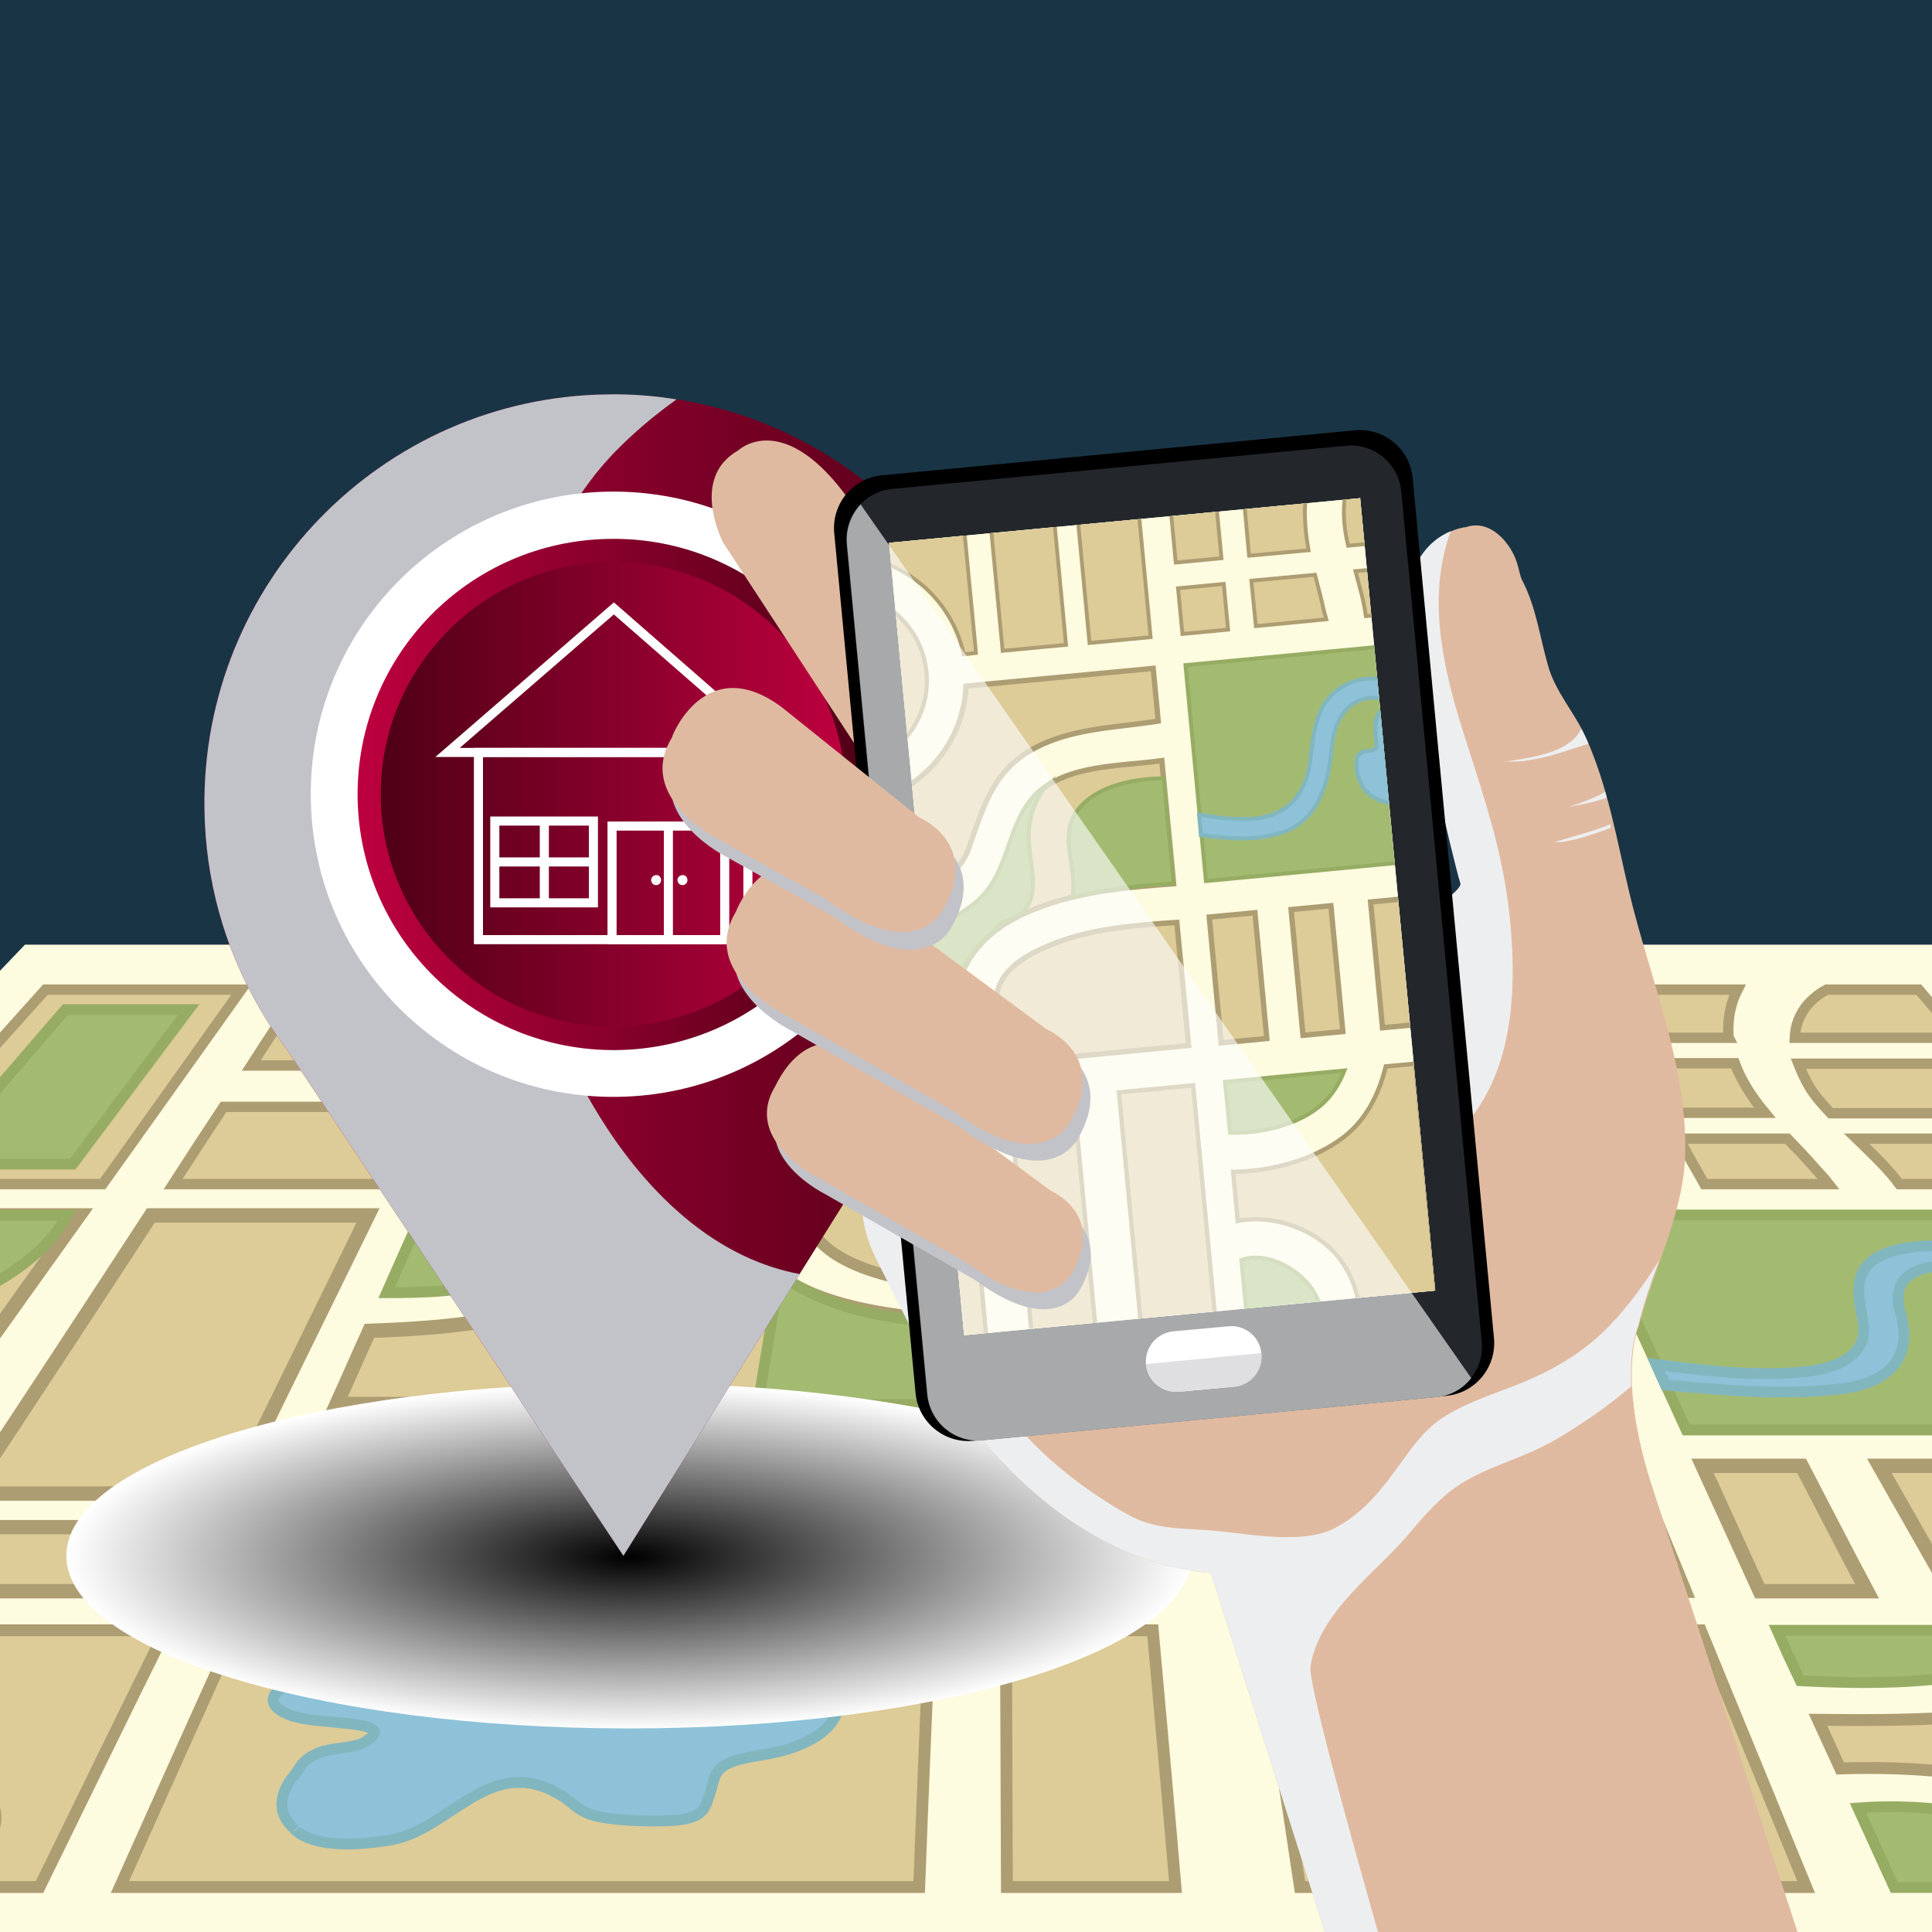 <?xml version="1.0" encoding="utf-8"?>
<!-- Generator: Adobe Illustrator 22.1.0, SVG Export Plug-In . SVG Version: 6.00 Build 0)  -->
<svg version="1.1" id="Capa_1" xmlns="http://www.w3.org/2000/svg" xmlns:xlink="http://www.w3.org/1999/xlink" x="0px" y="0px"
	 viewBox="0 0 425.2 425.2" style="enable-background:new 0 0 425.2 425.2;" xml:space="preserve">
<style type="text/css">
	.st0{fill:#193545;}
	.st1{clip-path:url(#SVGID_2_);}
	.st2{fill:#FDFBE0;}
	.st3{fill:#DDCB98;stroke:#AD9D72;stroke-width:2.613;stroke-miterlimit:10;}
	.st4{fill:#A3BB71;}
	.st5{fill:none;stroke:#96AC63;stroke-width:2.383;stroke-miterlimit:10;}
	.st6{fill:#DDCB98;stroke:#AD9D72;stroke-width:3.161;stroke-miterlimit:10;}
	.st7{fill:#A3BB71;stroke:#96AC63;stroke-width:2.383;stroke-miterlimit:10;}
	.st8{fill:#DDCB98;stroke:#AD9D72;stroke-width:2.274;stroke-miterlimit:10;}
	.st9{fill:#DDCB98;stroke:#AD9D72;stroke-width:2.5;stroke-miterlimit:10;}
	.st10{fill:#8DC2D9;stroke:#82B6BF;stroke-width:2.383;stroke-miterlimit:10;}
	.st11{fill:url(#SVGID_3_);}
	.st12{fill:url(#SVGID_4_);}
	.st13{fill:#C2C3C9;}
	.st14{fill:#FFFFFF;}
	.st15{fill:url(#SVGID_5_);}
	.st16{fill:url(#SVGID_6_);}
	.st17{fill:none;stroke:#FFFFFF;stroke-width:2;stroke-miterlimit:10;}
	.st18{fill:#E0BAA0;}
	.st19{fill:#EDEEF0;}
	.st20{fill:#23272B;}
	.st21{fill:#AEADB3;}
	.st22{clip-path:url(#SVGID_8_);}
	.st23{fill:#DDCB98;stroke:#AD9D72;stroke-width:0.965;stroke-miterlimit:10;}
	.st24{fill:#A3BB71;stroke:#96AC63;stroke-width:0.88;stroke-miterlimit:10;}
	.st25{fill:#DDCB98;stroke:#AD9D72;stroke-width:1.168;stroke-miterlimit:10;}
	.st26{fill:#DDCB98;stroke:#AD9D72;stroke-width:0.84;stroke-miterlimit:10;}
	.st27{fill:#DDCB98;stroke:#AD9D72;stroke-width:0.923;stroke-miterlimit:10;}
	.st28{fill:#8DC2D9;stroke:#82B6BF;stroke-width:0.88;stroke-miterlimit:10;}
	.st29{opacity:0.6;fill:#FFFFFF;}
</style>
<rect x="0" y="0" class="st0" width="425.2" height="425.2"/>
<g>
	<defs>
		<rect id="SVGID_1_" x="0" y="207.9" width="425.2" height="217.3"/>
	</defs>
	<clipPath id="SVGID_2_">
		<use xlink:href="#SVGID_1_"  style="overflow:visible;"/>
	</clipPath>
	<g class="st1">
		<g>
			<path class="st2" d="M427.2,207.9c-140.6,0-281.2,0-421.7,0c-69.3,72.4-138.6,144.9-207.9,217.3c276.7,0,553.4,0,830.1,0
				C560.8,352.8,494,280.3,427.2,207.9z"/>
			<g>
				<path class="st3" d="M-36.2,414.7c5.5-4.2,13-10.1,11.8-13.6c-3.1-8.5-22.2-9.8-31.2-11.6c-9.4-1.8-26.2-4-29.8-13.9
					c-1.7-4.9,1.9-11.1,7-16.8c-12.7,0-25.4,0-38,0c-16.9,18.8-33.8,37.7-50.7,56.5c43.4,0,86.8,0,130.2,0
					C-36.7,415.1-36.5,414.9-36.2,414.7z"/>
				<path class="st3" d="M-59.7,376.4c11.2,5.5,25,6.5,37.4,9.2c7.2,1.6,24.1,6.8,20.9,16.9c-1.3,4.3-6.3,8.6-11.5,12.8
					c8.6,0,12.9,0,21.6,0c9.2-18.8,18.4-37.7,27.7-56.5c-31.5,0-63,0-94.5,0C-64,365.3-67.6,372.6-59.7,376.4z"/>
				<path class="st3" d="M204.6,358.8c-0.8,18.8-1.6,37.7-2.3,56.5c-58.6,0-117.2,0-175.9,0c8.4-18.8,16.9-37.7,25.4-56.5
					C102.7,358.8,153.7,358.8,204.6,358.8z"/>
				<path class="st3" d="M253.7,358.8c-10.8,0-21.5,0-32.3,0c0.1,18.8,0.1,37.7,0.2,56.5c12.4,0,24.7,0,37.1,0
					C257.1,396.5,255.4,377.6,253.7,358.8z"/>
				<path class="st3" d="M311.2,358.8c-11.2,0-22.4,0-33.7,0c2.9,18.8,5.8,37.7,8.6,56.5c12.9,0,25.8,0,38.7,0
					C320.3,396.5,315.8,377.6,311.2,358.8z"/>
				<path class="st3" d="M352.3,415.3c15.1,0,30.1,0,45.2,0c-7.7-18.8-15.5-37.7-23.2-56.5c-13.1,0-26.2,0-39.3,0
					C340.8,377.6,346.6,396.5,352.3,415.3z"/>
				<g>
					<path class="st4" d="M456.2,407.8c-12.7-8.4-31.7-11.1-47.3-9.9c3.2,7,4.8,10.5,8,17.5c15,0,30,0,45.1,0
						C461.2,412.7,459.5,410,456.2,407.8z"/>
					<path class="st5" d="M456.2,407.8c-12.7-8.4-31.7-11.1-47.3-9.9c3.2,7,4.8,10.5,8,17.5c15,0,30,0,45.1,0
						C461.2,412.7,459.5,410,456.2,407.8z"/>
				</g>
				<g>
					<path class="st4" d="M443.8,366.1c5.7-1.8,8.9-4.4,10.5-7.3c-21.1,0-42.1,0-63.2,0c2,4.5,3,6.7,5.1,11.1
						C411.9,370.7,428.8,370.7,443.8,366.1z"/>
					<path class="st5" d="M443.8,366.1c5.7-1.8,8.9-4.4,10.5-7.3c-21.1,0-42.1,0-63.2,0c2,4.5,3,6.7,5.1,11.1
						C411.9,370.7,428.8,370.7,443.8,366.1z"/>
				</g>
				<path class="st3" d="M492.1,358.8c-6.2,0-9.4,0-15.6,0c-0.9,6.2-6,11.9-19.1,15.1c-18.6,4.7-38.1,4.8-57.3,4.6
					c2,4.3,2.9,6.4,4.9,10.7c20.8-0.7,43.6,2.1,62.5,10.7c10.6,4.8,15.4,10.1,17.4,15.4c16.1,0,32.1,0,48.2,0
					C519.4,396.5,505.7,377.6,492.1,358.8z"/>
				<path class="st3" d="M553.6,415.3c13,0,26.1,0,39.1,0c-16.3-18.8-32.5-37.7-48.8-56.5c-11.3,0-22.7,0-34,0
					C524.5,377.6,539.1,396.5,553.6,415.3z"/>
				<path class="st6" d="M17.4,267.5c-17.3,0-34.7,0-52,0c-18.5,20.6-37,41.3-55.6,61.9c21.1,0,42.2,0,63.3,0
					C-12.1,308.8,2.7,288.1,17.4,267.5z"/>
				<g>
					<path class="st4" d="M-24.1,291.9c13.3-4.4,31.7-11.2,38.8-24.4c-16.4,0-32.9,0-49.3,0c-9.5,10.6-18.9,21.1-28.4,31.7
						C-49.8,298.2-36.6,296.1-24.1,291.9z"/>
					<path class="st5" d="M-24.1,291.9c13.3-4.4,31.7-11.2,38.8-24.4c-16.4,0-32.9,0-49.3,0c-9.5,10.6-18.9,21.1-28.4,31.7
						C-49.8,298.2-36.6,296.1-24.1,291.9z"/>
				</g>
				<path class="st6" d="M-7,328.7c19.3,0,38.7,0,58,0c10-20.4,20-40.8,30-61.2c-15.9,0-31.8,0-47.8,0C19.9,287.9,6.5,308.3-7,328.7
					z"/>
				<path class="st6" d="M-11.8,336.1c-3.7,5.6-5.5,8.4-9.2,14.1c20.6,0,41.1,0,61.7,0c2.8-5.6,4.1-8.4,6.9-14.1
					C27.7,336.1,7.9,336.1-11.8,336.1z"/>
				<path class="st6" d="M-31,335.2c-21.5,0-42.9,0-64.4,0c-5.4,6-8,9-13.4,14.9c22.4,0,44.7,0,67.1,0
					C-37.4,344.2-35.2,341.2-31,335.2z"/>
				<path class="st6" d="M396.5,322.6c-8.7,0-13.1,0-21.8,0c4.2,9.2,8.4,18.4,12.6,27.6c9.4,0,14.2,0,23.6,0
					C406,341,401.3,331.8,396.5,322.6z"/>
				<path class="st6" d="M432.6,322.6c-7.6,0-11.4,0-19,0c5.2,9.2,10.5,18.4,15.7,27.6c8.2,0,12.3,0,20.6,0
					C444.1,341,438.4,331.8,432.6,322.6z"/>
				<path class="st6" d="M467.8,322.6c-6.5,0-9.7,0-16.2,0c6.3,9.2,12.5,18.4,18.8,27.6c7,0,10.5,0,17.5,0
					C481.2,341,474.5,331.8,467.8,322.6z"/>
				<path class="st6" d="M505.4,350.2c10.4,0,20.8,0,31.2,0c-7.9-9.2-15.9-18.4-23.8-27.6c-9.6,0-19.2,0-28.8,0
					C491.1,331.8,498.2,341,505.4,350.2z"/>
				<path class="st7" d="M371.1,314.7c45,0,89.9,0,134.9,0c-13.6-15.8-27.2-31.5-40.8-47.3c-38.6,0-77.1,0-115.7,0
					C356.7,283.2,363.9,299,371.1,314.7z"/>
				<path class="st8" d="M55.3,234.5c14,0,28,0,42,0c3.3-6.7,4.9-10,8.2-16.7c-13.1,0-26.1,0-39.2,0
					C61.8,224.5,59.6,227.8,55.3,234.5z"/>
				<path class="st8" d="M49.2,243.6c-4.5,6.8-6.7,10.2-11.1,17c15.4,0,30.9,0,46.3,0c3.3-6.8,5-10.2,8.3-17
					C78.2,243.6,63.7,243.6,49.2,243.6z"/>
				<path class="st8" d="M53.1,217.8c-14.4,0-28.7,0-43.1,0c-12.8,14.3-25.6,28.5-38.4,42.8c17,0,34,0,51,0
					C32.8,246.3,42.9,232.1,53.1,217.8z"/>
				<path class="st8" d="M359.1,250.6c-6.9,0-10.3,0-17.2,0c1.8,4,2.7,6,4.5,10c7.1,0,10.7,0,17.9,0
					C362.2,256.6,361.1,254.6,359.1,250.6z"/>
				<path class="st8" d="M399.6,257.3c-2-2.3-4.1-4.5-6.2-6.7c-9.5,0-14.3,0-23.9,0c2.2,4,3.3,6,5.6,10c11,0,16.4,0,27.4,0
					C401.5,259.3,400.3,258.1,399.6,257.3z"/>
				<path class="st8" d="M418,260.6c13.7,0,27.5,0,41.2,0c-3.4-4-5.2-6-8.6-10c-14,0-28,0-42,0C412.1,254,415.7,257.4,418,260.6z"/>
				<path class="st8" d="M350.4,234c-6.5,0-9.7,0-16.1,0c2,4.4,3,6.5,5,10.9c6.7,0,10.1,0,16.8,0C353.8,240.6,352.7,238.4,350.4,234
					z"/>
				<path class="st8" d="M381.8,234c-8.6,0-12.9,0-21.5,0c2.4,4.4,3.7,6.5,6.1,10.9c8.8,0,13.2,0,22,0
					C385.4,241.3,383.1,237.6,381.8,234z"/>
				<path class="st8" d="M398.1,239c1.1,1.9,2.8,3.9,4.8,6c14.3,0,28.6,0,42.8,0c-3.8-4.4-5.6-6.5-9.4-10.9c-13.5,0-27,0-40.5,0
					C396.4,235.6,397.1,237.3,398.1,239z"/>
				<path class="st8" d="M342,217.8c-6,0-9.1,0-15.1,0c1.9,4.2,2.9,6.3,4.8,10.6c6.3,0,9.5,0,15.8,0
					C345.3,224.1,344.2,222,342,217.8z"/>
				<path class="st8" d="M380.4,227.9c-0.2-3.8,0.5-7.2,2-10.1c-10.4,0-20.8,0-31.2,0c2.4,4.2,3.5,6.3,5.9,10.6c9.3,0,14,0,23.4,0
					C380.4,228.2,380.4,228,380.4,227.9z"/>
				<path class="st8" d="M395,228.4c12.1,0,24.3,0,36.4,0c-3.6-4.2-5.5-6.3-9.1-10.6c-8.1,0-12.2,0-20.3,0
					C397.6,220.2,395.2,223.9,395,228.4z"/>
				<path class="st6" d="M69.6,319c-2.5,5.6-3.8,8.4-6.3,14c47.4,0,94.9,0,142.3,0c0.2-5.6,0.3-8.4,0.6-14
					C160.7,319,115.2,319,69.6,319z"/>
				<path class="st7" d="M109.6,281.7c6.5-2.6,11-6.2,14-10c1-1.3,2-2.7,2.8-4.2c-11.2,0-22.4,0-33.7,0c-3.1,6.8-4.6,10.2-7.6,17
					C93.5,284.5,103.4,284.2,109.6,281.7z"/>
				<path class="st6" d="M137.6,274.9c-4.3,5.1-11.6,11.6-21.7,14c-11.2,2.7-22.7,3.6-34.6,4c-2.9,6.4-4.3,9.7-7.2,16.1
					c44.2,0,88.4,0,132.6,0c0.3-7.3,0.5-10.9,0.8-18.2c-14.3-1.5-42-4.1-43.8-23.4c-8.5,0-12.8,0-21.3,0
					C141.2,270,139.6,272.6,137.6,274.9z"/>
				<path class="st7" d="M166.8,309.1c13.3,0,26.6,0,39.8,0c0.3-7.3,0.5-10.9,0.8-18.2c-12.4-0.5-25.6-3.1-35.9-10.4
					C170,290,168.4,299.5,166.8,309.1z"/>
				<path class="st6" d="M60,340.5c-1.7,3.9-2.6,5.8-4.3,9.7c49.8,0,99.6,0,149.3,0c0.2-3.9,0.2-5.8,0.4-9.7
					C156.9,340.5,108.5,340.5,60,340.5z"/>
				<path class="st8" d="M131,232.5c6.7-4.2,8.7-10.3,6.1-14.7c-8.8,0-13.3,0-22.1,0c-3.2,7.2-4.9,10.8-8.1,18
					C114.5,235.9,124.4,236.6,131,232.5z"/>
				<path class="st8" d="M182.6,234.4c-6.5,4.8-16.8,6.3-24.4,10.5c-7.6,4.2-11.2,10.1-13,15.7c7.9,0,11.8,0,19.6,0
					c7.4-16.2,28.4-23.2,44.9-24c0.3-7.5,0.5-11.3,0.8-18.8c-8.2,0-12.3,0-20.5,0C191,223.6,188.8,229.8,182.6,234.4z"/>
				<path class="st8" d="M158.5,235.1c6.4-2.7,16.1-4.8,17.7-10.1c0.6-2.2,1-4.8,0.6-7.2c-10.1,0-15.2,0-25.3,0
					c1.4,6.7-2.6,14.6-11.4,20c-10.8,6.6-24.4,6.9-36.9,6.7c-2.9,6.5-4.3,9.7-7.2,16.2c11.4,0,22.7,0,34.1,0
					C135.1,247.1,146.4,240.1,158.5,235.1z"/>
				<path class="st6" d="M255.5,330.5c7.7-8.2,21.2-11,32.3-12.7c22.6-3.4,45.6-3.3,68.4-3.2c-3.7-9-7.4-18-11.1-27
					c-17.6,0.2-39.3-2.7-54.6,5.4c-10.3,5.4-14,17.9-26.3,21.8c-14,4.5-28.3,5.1-42.9,5.1c0,10.1,0.1,20.1,0.1,30.2
					c10.4,0,20.8,0,31.3,0C251.8,343.6,250.1,336.3,255.5,330.5z"/>
				<g>
					<path class="st4" d="M346.7,291.6c-12.1-0.6-26.6-0.8-37,5.2c-7,4.1-0.4,11-0.5,16.5c0,0.7-0.1,1.5-0.3,2.2
						c15.8-0.8,31.5-1,47.2-0.9C352.4,305.4,350.5,300.8,346.7,291.6z"/>
					<path class="st5" d="M346.7,291.6c-12.1-0.6-26.6-0.8-37,5.2c-7,4.1-0.4,11-0.5,16.5c0,0.7-0.1,1.5-0.3,2.2
						c15.8-0.8,31.5-1,47.2-0.9C352.4,305.4,350.5,300.8,346.7,291.6z"/>
				</g>
				<g>
					<path class="st4" d="M273.2,321.1c0.9-0.8,2.6-1.5,5.2-1.7c19.3-2,10.3-11,10.1-17.9c-0.1-4,2.7-7.8,7.4-10.7
						c-2,0.6-3.9,1.3-5.5,2.2c-10.4,5.8-14,17.9-26.3,21.8c-14,4.5-28.3,5.1-42.9,5.1c0,10.1,0.1,20.1,0.1,30.2
						c10.4,0,20.8,0,31.3,0c-0.9-6.6-2.6-13.5,2.8-19.6C259.1,326.4,265.5,323.3,273.2,321.1z"/>
					<path class="st5" d="M273.2,321.1c0.9-0.8,2.6-1.5,5.2-1.7c19.3-2,10.3-11,10.1-17.9c-0.1-4,2.7-7.8,7.4-10.7
						c-2,0.6-3.9,1.3-5.5,2.2c-10.4,5.8-14,17.9-26.3,21.8c-14,4.5-28.3,5.1-42.9,5.1c0,10.1,0.1,20.1,0.1,30.2
						c10.4,0,20.8,0,31.3,0c-0.9-6.6-2.6-13.5,2.8-19.6C259.1,326.4,265.5,323.3,273.2,321.1z"/>
				</g>
				<path class="st6" d="M301.7,325.1c-9.3,1-24,2.2-28.9,9.8c-2.7,4.1-0.9,10.1,0.1,15.2c32.6,0,65.2,0,97.8,0
					c-3.7-9-7.4-18-11.1-27C340.2,323,320.9,323.1,301.7,325.1z"/>
				<path class="st6" d="M221.2,290.6c0,8.3,0,12.5,0.1,20.8c12.5,0.6,32,0.9,40.2-8.6c7.1-8.3,15.3-17.3,27.3-20
					c17.2-3.9,35.2-3.2,52.8-3.7c-1.9-4.6-2.9-7-4.8-11.6c-24.9,0-49.8,0-74.8,0C259.5,284.6,235,289.5,221.2,290.6z"/>
				<path class="st8" d="M310.1,260.6c9.5,0,14.3,0,23.8,0c-5.9-14.3-11.7-28.5-17.6-42.8c-8.1,0-12.1,0-20.2,0
					C300.9,232.1,305.5,246.3,310.1,260.6z"/>
				<path class="st8" d="M276.4,260.6c9.9,0,14.8,0,24.6,0c-4.2-14.3-8.3-28.5-12.5-42.8c-8.3,0-12.5,0-20.8,0
					C270.6,232.1,273.5,246.3,276.4,260.6z"/>
				<path class="st8" d="M258.9,217.8c-12.7,0-25.3,0-38,0c0,7.6,0,11.4,0.1,19c15,1.5,34.1,8.5,40.1,23.7c1.9,0,2.9,0,4.8,0
					C263.7,246.3,261.3,232.1,258.9,217.8z"/>
				<path class="st9" d="M212.6,244.5c12.3,0,32.7,5.8,34,19.2c1.5,15.2-24.7,19.2-35.1,19.2c-10,0-36.5-4-34-19.2
					C179.7,250.3,200,244.5,212.6,244.5z"/>
				<g>
					<path class="st4" d="M41.5,222.2c-8.5,11.3-17,22.7-25.5,34c-10.3,0-20.6,0-30.9,0c9.8-11.3,19.5-22.7,29.3-34
						C25.3,222.2,30.7,222.2,41.5,222.2z"/>
					<path class="st5" d="M41.5,222.2c-8.5,11.3-17,22.7-25.5,34c-10.3,0-20.6,0-30.9,0c9.8-11.3,19.5-22.7,29.3-34
						C25.3,222.2,30.7,222.2,41.5,222.2z"/>
				</g>
				<path class="st7" d="M-167.2,415.3c43.5,0,87.1,0,130.6,0c20.6-10.6,11.2-19.8-7.7-23.6c-13.2-2.7-26.9-5.9-38.9-12.3
					c-17.3,0-34.5,0-51.8,0C-145.7,391.4-156.5,403.3-167.2,415.3z"/>
				<path class="st10" d="M214.7,252.8c9.2,0,16.8,4.3,17,9.6c0,1,0.1,1.6,0.1,2.6c0.2,5.3-7.6,9.6-17.6,9.6c-2,0-2.9,0-4.9,0
					c-9.9,0-17.5-4.3-17-9.6c0.1-1,0.2-1.6,0.3-2.6c0.5-5.3,8.4-9.6,17.6-9.6C211.9,252.8,212.9,252.8,214.7,252.8z"/>
				<path class="st10" d="M86.2,404.9c12.4-2.2,21.1-17.9,35.4-10.8c6.9,3.4,4.1,6,18.6,6.6c15.3,0.6,14.6-1.9,16.2-6.5
					c0.6-1.7,0.6-4.2,3.1-5.7c3.7-2.1,9.2-2,14.1-3.6c10-3.2,12.6-9,10-13.5c-2.6-4.4-9.3-6.5-19.1-3.1c-9.1,3.1-8.1,8.9-23.7,7.6
					c-10.4-0.9-9.8-5.2-17.1-7.1c-8.9-2.4-19-3.4-28.2-2.9c-5.7,0.3-5.1,1.5-9.5,2.2c-5.4,0.8-11.2,0.1-16.3,0.9
					c-9.3,1.4-13.2,5.9-5.5,8.6c6.2,2.2,24.6,0.8,15.9,5.9c-2,1.2-7.4,1.2-9.8,2.2c-3.9,1.6-4.1,3.2-5.6,5.1c0,0-6.1,6.5,0.2,11.8
					C64.7,402.4,68.5,408,86.2,404.9z"/>
				<g>
					<path class="st10" d="M414.7,276c-7.4,3.1-5.7,9.3-4.7,14.6c1.1,5.5-2.2,10.2-12.9,11.3c-10.7,1.1-21.8-0.2-32.6-1.6
						c0.8,1.8,1.2,2.7,2,4.5c13,1.2,25.8,2.3,38.3,0.9c13.7-1.5,15.6-9.6,13.5-16.5c-1.3-4.5-0.9-9.3,7.5-10.5
						c3.8-0.6,8.7,0,13.7,1.2c-2.9,0.6-5.1,1.7-5,3.4c0.1,1.2,0.9,2.5,1.9,3.8c1.7,2.2,2.5,2.9-2.8,2.8c-1.8-0.1-3.4,0.8-3,1.6
						c4.7,12,32.8,14.2,41.4,6.5c4-3.5-1.3-9.2-9.4-13.6c-1.6-1.4-4.3-2.6-7.4-3.5c-4.8-2-10-3.7-14.6-4.8
						C430.6,273.8,420.9,273.4,414.7,276z"/>
				</g>
			</g>
		</g>
	</g>
</g>
<g>
	
		<radialGradient id="SVGID_3_" cx="138.468" cy="3051.031" r="123.762" gradientTransform="matrix(1 0 0 0.307 0 -594.005)" gradientUnits="userSpaceOnUse">
		<stop  offset="0" style="stop-color:#000000"/>
		<stop  offset="1" style="stop-color:#FFFFFF"/>
	</radialGradient>
	<path class="st11" d="M262.2,342.4c0,21-55.4,38-123.8,38s-123.8-17-123.8-38c0-21,55.4-38,123.8-38S262.2,321.4,262.2,342.4z"/>
	<g>
		<linearGradient id="SVGID_4_" gradientUnits="userSpaceOnUse" x1="44.987" y1="214.557" x2="224.948" y2="214.557">
			<stop  offset="0" style="stop-color:#BD003F"/>
			<stop  offset="1" style="stop-color:#4F0016"/>
		</linearGradient>
		<path class="st12" d="M214.2,219.4L214.2,219.4c7-13,10.9-28,10.7-43.8c-0.7-49.7-41.5-89.4-91.2-88.8
			C84.1,87.4,44.3,128.3,45,178c0.2,15.9,4.5,30.7,11.9,43.5h0l0.1,0.2c1.9,3.3,4,6.5,6.3,9.5l73.9,111.2L208,229.2
			c2.2-3.1,4.2-6.3,6.1-9.7L214.2,219.4z"/>
		<path class="st13" d="M115.3,204c-6.8-33.2-5.1-78.6,20-104.5c4.2-4.3,8.7-8.1,13.6-11.6c-4.9-0.8-10-1.2-15.2-1.1
			C84.1,87.4,44.3,128.3,45,178c0.2,15.9,4.5,30.7,11.9,43.5h0l0.1,0.2c1.9,3.3,4,6.5,6.3,9.5l73.9,111.2l38.8-62
			C142.8,274.2,121.5,234,115.3,204z"/>
		<path class="st14" d="M201.6,173.9c0.5,36.8-28.9,67-65.7,67.5c-36.8,0.5-67-28.9-67.5-65.7c-0.5-36.8,28.9-67,65.7-67.5
			C170.8,107.7,201.1,137.2,201.6,173.9z"/>
		<linearGradient id="SVGID_5_" gradientUnits="userSpaceOnUse" x1="78.671" y1="174.829" x2="191.264" y2="174.829">
			<stop  offset="0" style="stop-color:#BD003F"/>
			<stop  offset="1" style="stop-color:#4F0016"/>
		</linearGradient>
		<path class="st15" d="M191.3,174.1c0.4,31.1-24.4,56.6-55.5,57c-31.1,0.4-56.6-24.4-57.1-55.5c-0.4-31.1,24.4-56.6,55.5-57
			C165.3,118.1,190.8,143,191.3,174.1z"/>
		<linearGradient id="SVGID_6_" gradientUnits="userSpaceOnUse" x1="83.822" y1="174.829" x2="186.113" y2="174.829">
			<stop  offset="0" style="stop-color:#4F0016"/>
			<stop  offset="1" style="stop-color:#BD003F"/>
		</linearGradient>
		<path class="st16" d="M186.1,174.1c0.4,28.2-22.2,51.4-50.5,51.8c-28.2,0.4-51.4-22.2-51.8-50.4c-0.4-28.2,22.2-51.4,50.5-51.8
			C162.5,123.3,185.7,145.9,186.1,174.1z"/>
	</g>
	<g>
		<rect x="105.3" y="165.6" class="st17" width="59.3" height="41.2"/>
		<g>
			<rect x="134.7" y="181.8" class="st17" width="24.8" height="25"/>
			<line class="st17" x1="147.1" y1="181.8" x2="147.1" y2="206.8"/>
			<path class="st14" d="M151.3,193.7c0,0.6-0.5,1.1-1.1,1.1c-0.6,0-1.1-0.5-1.1-1.1s0.5-1.1,1.1-1.1
				C150.8,192.5,151.3,193.1,151.3,193.7z"/>
			<path class="st14" d="M145.5,193.7c0,0.6-0.5,1.1-1.1,1.1c-0.6,0-1.1-0.5-1.1-1.1s0.5-1.1,1.1-1.1
				C145,192.5,145.5,193.1,145.5,193.7z"/>
		</g>
		<g>
			<rect x="108.9" y="180.7" class="st17" width="21.7" height="18"/>
			<line class="st17" x1="130.7" y1="189.7" x2="108.9" y2="189.7"/>
			<line class="st17" x1="119.8" y1="180.7" x2="119.8" y2="198.7"/>
		</g>
		<polygon class="st17" points="98.5,165.6 171.4,165.6 135.1,133.9 		"/>
	</g>
</g>
<g>
	<path class="st18" d="M203.1,186.7l-43.9-67.2c0,0-7.6-14.2,3.3-20.4c0,0,9.3-8.8,23.1,9.2l41.9,57.6c0,0,13.1,15.8,0.2,24.6
		C227.7,190.6,213.1,204.7,203.1,186.7z"/>
	<path class="st18" d="M204,299.3c0,0,22.6,43.4,62.5,46.9l25.1,79.1h103.9L363.2,326c-7.4-23.7-2.5-34.2-2.5-34.2
		c3.3-13,10.1-25,10.2-38.7c0.2-19.5-8-38.3-12.4-57c-2.7-11.4-4.6-22.9-9.4-33.6c-2.4-5.5-6.8-10.2-8.4-16
		c-1.8-6.2-2.6-12.8-5.6-18.6c-0.6-1.1-0.8-2.7-1.2-3.9c-1.4-4.6-6-9.8-11.2-8c0,0-17.8,1.3-12.2,31.3c0,0,9.4,41.8,11.1,47.1
		c1.7,5.3-93,54.7-93,54.7l-24.4-1.7c0,0-22.4,7-11.2,29.5C204,299.3,204,299.3,204,299.3z"/>
	<path class="st19" d="M330.7,167.7c0.2,0,0.7-0.1,1.7-0.1c1,0,1.9,0,2.9-0.1c2.8-0.4,5.6-1,8.3-1.9c2-0.6,4-1.3,6-1.9
		c-0.2-0.4-0.3-0.7-0.5-1.1c-0.3-0.7-0.7-1.5-1.1-2.2C345.4,165.9,336.4,166.8,330.7,167.7z"/>
	<path class="st19" d="M353.6,175.6c-0.1-0.4-0.2-0.8-0.3-1.3c-2.4,1.3-5.2,2.4-8.1,3.3C348,177.1,350.9,176.5,353.6,175.6z"/>
	<path class="st19" d="M342.2,185.3c2.5,0.3,7.8-1.4,12.3-3.1c0-0.3-0.1-0.6-0.1-0.8C350.6,183,346.2,184.1,342.2,185.3z"/>
	<path class="st18" d="M395.6,425.2L363.2,326c-2.4-7.6-3.5-13.8-3.9-18.8c-1.7,1.4-3.4,2.8-5.2,4.1c-3.7,2.7-7.6,5.3-11.6,7.6
		c-4.1,2.4-8.7,3.8-13,5.6c-4.7,1.9-8.9,4.5-12.6,8.1c-3.4,3.4-6.2,7.3-9.5,10.9c-4.7,5.1-10,9.5-13.8,15.3
		c-4.2,6.5,3.5,39.1,11,66.4H395.6z"/>
	<path class="st19" d="M318.7,118.6c-4.6,14.5-0.7,30,3.8,44c4.1,12.8,8.3,25.2,9.7,38.7c1.3,12.3,1.3,25.9-4,37.4
		c-4,8.7-10.5,14.5-18.7,17.8c1.1-3.9,1.2-8.1,1.1-12.1c-0.3-8.2-1.7-16.4-3.8-24.3c-1.1-4.1-2.3-8.2-3.7-12.2
		c11.1-6.7,18.8-12,18.3-13.5c-1.7-5.2-11.1-47.1-11.1-47.1c-4.1-21.7,4.1-28.4,9-30.4C319.1,117.4,318.9,118,318.7,118.6z"/>
	<path class="st19" d="M204,299.3c0,0,22.6,43.4,62.5,46.9l25.1,79.1h11.7c-6.7-23.6-15.4-55.1-14.9-58.6
		c2.1-12.3,14.6-20.6,22-29.5c2.6-3.1,5.2-6.1,8.4-8.7c3.6-2.9,7.9-4.8,12.2-6.5c4.6-1.8,9-3.6,13.3-6.3c4.3-2.7,8.5-5.5,12.4-8.7
		c0.8-0.6,1.6-1.3,2.3-1.9c-0.4-9,1.5-13.2,1.5-13.2c1.5-6,3.2-10.6,4.7-14.6c-3.2,5.2-6.8,10.1-11,14.5
		c-6.4,6.6-13.9,10.6-22.5,13.8c-4.6,1.7-9.2,3.4-13.4,5.9c-3.7,2.2-6.5,5.6-9,9.1c-4.5,6.2-8.5,12-15.5,15.7
		c-7.2,3.7-18.6,1.3-26.5,0.6c-7.8-0.7-13.1-0.1-19.7-3.9c-12.9-7.4-25.6-18.3-32.1-31.9c-2.2-4.5-4.9-12-2.6-17
		c1.9-4.2,6.5-4,10.4-2.9c1.1,0.3,0.7,2.1-0.4,1.8c-0.8-0.2-1.6-0.5-2.4-0.6c0.2,0.4,0.4,0.8,0.6,1.2c14.9,1.6,30.5-4.2,44.5-8.3
		c6.9-2,13.9-3.7,20.9-5.2c5.6-1.1,11.5-2.3,16.2-5.7c1.7-1.3,3-2.9,3.9-4.7c-2.9,0.8-5.9,1.4-9,1.7c-1.2,0.1-1.2-1.7-0.1-1.8
		c3.5-0.4,6.8-1.1,10-2.1c1-3.1,1.4-6.5,1.4-9.7c0.2-8.7-1.4-17.4-3.4-25.8c-1.1-4.3-2.3-8.6-3.8-12.9
		c-27.3,16.3-73.2,40.3-73.2,40.3l-24.4-1.7c0,0-22.4,7-11.2,29.5C204,299.3,204,299.3,204,299.3z"/>
	<g>
		<path d="M328.8,294.5c0.6,6.4-4.1,12.1-10.5,12.7l-104.1,9.9c-6.4,0.6-12.1-4.1-12.7-10.5l-17.9-189.3
			c-0.6-6.4,4.1-12.1,10.5-12.7l104.1-9.9c6.4-0.6,12.1,4.1,12.7,10.5L328.8,294.5z"/>
		<path class="st20" d="M326.1,295.3c0.6,6.1-3.9,11.6-10.1,12.2l-99.8,9.5c-6.1,0.6-11.6-3.9-12.2-10.1l-17.7-187.1
			c-0.6-6.2,3.9-11.6,10.1-12.2l99.8-9.5c6.2-0.6,11.6,3.9,12.2,10.1L326.1,295.3z"/>
		
			<rect x="203.6" y="114.1" transform="matrix(0.996 -9.435783e-02 9.435783e-02 0.996 -17.886 25.027)" class="st14" width="104.1" height="175.1"/>
		<g>
			<path class="st14" d="M277.6,297.9c0.3,3.7-2.3,6.9-6,7.3l-12.1,1.1c-3.7,0.3-6.9-2.3-7.3-6l0,0c-0.3-3.7,2.3-6.9,6-7.3l12.1-1.1
				C274,291.5,277.3,294.2,277.6,297.9L277.6,297.9z"/>
			<path class="st21" d="M252.2,300.2C252.2,300.2,252.2,300.3,252.2,300.2c0.4,3.7,3.6,6.4,7.3,6.1l12.1-1.1c3.7-0.3,6.4-3.6,6-7.3
				c0,0,0-0.1,0-0.1L252.2,300.2z"/>
		</g>
		<g>
			<defs>
				
					<rect id="SVGID_7_" x="203.6" y="114.1" transform="matrix(0.996 -9.435783e-02 9.435783e-02 0.996 -17.886 25.027)" width="104.1" height="175.1"/>
			</defs>
			<clipPath id="SVGID_8_">
				<use xlink:href="#SVGID_7_"  style="overflow:visible;"/>
			</clipPath>
			<g class="st22">
				
					<rect x="43.9" y="93" transform="matrix(0.996 -9.434895e-02 9.434895e-02 0.996 -18.268 18.975)" class="st2" width="295.2" height="219.3"/>
				<g>
					<path class="st23" d="M110.6,309.9c0.7-4.3,1.8-9.6,0.1-13.8c-2.6-6.6-9.6-8.2-15.7-10.2c-7.1-2.4-13.3-5.6-17-12.5
						c-2.8-5.3-3.8-10.9-4.2-16.7l-15.8,1.5l5.4,56.8l47.2-4.5C110.5,310.3,110.5,310.1,110.6,309.9z"/>
					<path class="st23" d="M88.5,273.1c5.2,4.1,12,5,18,7.6c6.8,3.1,12,8.2,13.2,15.9c0.7,4.4,0.2,8.7-0.5,13l7.8-0.7l-5.4-56.8
						l-39.4,3.7C82.5,262.4,83.7,269.3,88.5,273.1z"/>
					
						<rect x="130.6" y="248.4" transform="matrix(0.996 -9.433980e-02 9.433980e-02 0.996 -25.396 16.574)" class="st23" width="64" height="57"/>
					
						<rect x="201.4" y="244.1" transform="matrix(0.996 -9.445433e-02 9.445433e-02 0.996 -24.814 20.882)" class="st23" width="13.5" height="57"/>
					
						<rect x="224.8" y="241.8" transform="matrix(0.996 -9.427744e-02 9.427744e-02 0.996 -24.453 23.062)" class="st23" width="14.1" height="57"/>
					
						<rect x="248.8" y="239.4" transform="matrix(0.996 -9.431227e-02 9.431227e-02 0.996 -24.125 25.43)" class="st23" width="16.4" height="57"/>
					<path class="st24" d="M289.9,285.8c-2.3-5.6-10.5-10.7-16.7-8.5l1.7,17.6l16.3-1.5C291.2,290.7,290.9,288.2,289.9,285.8z"/>
					<path class="st24" d="M290.4,243.5c2.6-2.1,4.3-4.9,5.5-7.9l-26.3,2.5l1.1,11.2C277.8,249.5,285.5,247.5,290.4,243.5z"/>
					<path class="st23" d="M311.5,234.1l-6.5,0.6c-1.6,6.4-4.6,12.4-10.3,16.3c-6.3,4.4-14.9,6.8-23.3,6.9l1,10.8
						c8.2-1.6,18,2.1,22.7,8.7c3.4,4.7,4.4,9.9,4.4,15.1l17.4-1.7L311.5,234.1z"/>
					
						<rect x="321.7" y="232.6" transform="matrix(0.996 -9.447389e-02 9.447389e-02 0.996 -23.2 32.229)" class="st23" width="14.2" height="57"/>
					
						<rect x="52.1" y="164.9" transform="matrix(0.996 -9.436000e-02 9.436000e-02 0.996 -18.215 7.151)" class="st25" width="28.8" height="62.5"/>
					<path class="st24" d="M68,189.4c5.7-6.3,10.8-16.9,8.4-25.5l-27.2,2.6l3,31.8C58.4,196.7,64.2,193.6,68,189.4z"/>
					
						<rect x="89.5" y="161.5" transform="matrix(0.996 -9.434192e-02 9.434192e-02 0.996 -17.692 10.547)" class="st25" width="26.4" height="61.8"/>
					
						<rect x="93.8" y="230.6" transform="matrix(0.996 -9.436805e-02 9.436805e-02 0.996 -21.948 11.157)" class="st25" width="26.4" height="14.2"/>
					
						<rect x="56.3" y="233.1" transform="matrix(0.996 -9.436000e-02 9.436000e-02 0.996 -22.391 7.747)" class="st25" width="28.8" height="15.1"/>
					
						<rect x="267.3" y="201.2" transform="matrix(0.996 -9.407243e-02 9.407243e-02 0.996 -19.028 26.577)" class="st25" width="10.1" height="27.8"/>
					
						<rect x="285.3" y="199.6" transform="matrix(0.996 -9.439952e-02 9.439952e-02 0.996 -18.858 28.3)" class="st25" width="8.8" height="27.8"/>
					
						<rect x="302.8" y="198" transform="matrix(0.996 -9.422073e-02 9.422073e-02 0.996 -18.599 29.827)" class="st25" width="7.5" height="27.8"/>
					
						<rect x="317.7" y="196.3" transform="matrix(0.996 -9.412624e-02 9.412624e-02 0.996 -18.344 31.466)" class="st25" width="13.4" height="27.8"/>
					
						<rect x="262.9" y="143.2" transform="matrix(0.996 -9.436107e-02 9.436107e-02 0.996 -14.451 28.57)" class="st24" width="64" height="47.7"/>
					
						<rect x="82.8" y="111.7" transform="matrix(0.996 -9.436261e-02 9.436261e-02 0.996 -10.903 9.588)" class="st26" width="26.3" height="16.8"/>
					
						<rect x="85.3" y="137.6" transform="matrix(0.996 -9.438746e-02 9.438746e-02 0.996 -13.358 9.94)" class="st26" width="26.3" height="17.1"/>
					
						<rect x="46.5" y="115" transform="matrix(0.996 -9.428164e-02 9.428164e-02 0.996 -12.611 6.354)" class="st26" width="28.9" height="43.2"/>
					
						<rect x="259.6" y="128.9" transform="matrix(0.996 -9.454198e-02 9.454198e-02 0.996 -11.479 25.624)" class="st26" width="10.1" height="10.1"/>
					<path class="st26" d="M291.1,133.2c-0.5-2.2-1.1-4.4-1.7-6.7l-14,1.3l1,10l15.5-1.5C291.6,135.2,291.2,133.9,291.1,133.2z"/>
					<path class="st26" d="M300.6,135.6l23.3-2.2l-1-10l-24.6,2.3C299.2,129,300.2,132.4,300.6,135.6z"/>
					
						<rect x="258.1" y="112.3" transform="matrix(0.996 -9.435546e-02 9.435546e-02 0.996 -9.938 25.355)" class="st26" width="10.1" height="11"/>
					<path class="st26" d="M287.3,110l-13.4,1.3l1,11l13.1-1.2C287.3,117.3,287,113.6,287.3,110z"/>
					<path class="st26" d="M295.8,114.1c0.1,1.9,0.4,3.9,0.9,6l25.6-2.4l-1-11l-25.3,2.4C295.8,110.8,295.7,112.4,295.8,114.1z"/>
					
						<rect x="256.5" y="96" transform="matrix(0.996 -9.405246e-02 9.405246e-02 0.996 -8.367 25.052)" class="st26" width="10.1" height="10.7"/>
					<path class="st26" d="M288.3,103.6c1.1-4,2.7-7.5,4.8-10.7l-20.8,2l1,10.6l14.9-1.4C288.2,104,288.3,103.8,288.3,103.6z"/>
					<path class="st26" d="M297.5,103.2l23.3-2.2l-1-10.6l-13.5,1.3C302.2,94.6,299.2,98.5,297.5,103.2z"/>
					
						<rect x="124.8" y="208.4" transform="matrix(0.996 -9.442416e-02 9.442416e-02 0.996 -19.646 15.766)" class="st25" width="64" height="14.1"/>
					<path class="st24" d="M132.9,172.9c2.7-2.9,4.1-6.7,4.6-10.6c0.2-1.3,0.3-2.8,0.4-4.3l-18.5,1.8l1.6,17.1
						C125.4,176.5,130.4,175.7,132.9,172.9z"/>
					<path class="st25" d="M145.9,164.8c-1.1,5.2-3.2,11.6-7.7,14.9c-4.8,3.6-10.6,4.9-16.4,5.6l1.5,16.2l63.7-6l-1.7-18.3
						c-12.8,0.1-24-8.8-26.9-21.1l-11.7,1.1C146.7,159.8,146.4,162.4,145.9,164.8z"/>
					<path class="st24" d="M167.9,197.3l19.1-1.8l-1.7-18.3c-7.8,0.1-15-3.2-20.1-8.6L167.9,197.3z"/>
					
						<rect x="126.6" y="230.1" transform="matrix(0.996 -9.430270e-02 9.430270e-02 0.996 -21.45 16.006)" class="st25" width="64" height="9.8"/>
					<path class="st26" d="M130.2,123.3c2.9-4.5,2.3-10.6-0.8-14.8l-14.7,1.4l1.7,18.1C121.1,127.6,127.4,127.7,130.2,123.3z"/>
					<path class="st26" d="M163,122.1c-3.2,5.2-9.1,7.2-12.7,11.9c-3.5,4.6-4.1,10.6-3.7,16.2l11.1-1c0.2-13,9.6-24.1,22.5-26.5
						l-1.8-18.9l-13.7,1.3C166.4,110.8,166,117.2,163,122.1z"/>
					<path class="st26" d="M148.1,124.2c3.6-2.8,9-5.8,8.9-11.1c0-2.2-0.4-4.8-1.2-7.1l-16.9,1.6c2.8,6.5,2.3,14.4-1.5,20.4
						c-4.5,7.1-12.5,7.9-20.2,8.7l1.5,16.2l19.2-1.8C137.3,140.8,139.7,130.8,148.1,124.2z"/>
					<path class="st25" d="M211.5,215c2.3-6.8,8.1-11.4,14.5-14.2c10.2-4.5,21.3-5.5,32.3-6.3l-2.6-27.1c-9.2,1.3-21.8,0.8-28.2,8.1
						c-6.1,7-5.2,17-12.7,23.3c-5.5,4.6-12.6,6.9-19.8,7.1l2.9,30.3l13.3-1.3C210.5,228.3,209.3,221.4,211.5,215z"/>
					<path class="st24" d="M256.1,171.3c-7.4,0.1-15.1,1.9-19,7.1c-3.8,4.9-0.7,11.2-0.9,16.8c0,0.8-0.1,1.5-0.2,2.2
						c7.3-1.8,14.8-2.4,22.3-3L256.1,171.3z"/>
					<path class="st24" d="M219.2,204.6c0.4-0.9,1.2-1.6,2.4-2c8.9-2.9,4.8-11.6,4.8-18.6c0-4.1,1.4-8,3.9-11.2
						c-1,0.7-2,1.5-2.9,2.5c-6.1,7-5.2,17-12.7,23.3c-5.5,4.6-12.6,6.9-19.8,7.1l2.9,30.3l13.3-1.3c-0.8-6.6-1.9-13.5,0.2-19.9
						C212.9,210.7,215.7,207.3,219.2,204.6z"/>
					<path class="st25" d="M232.4,207.5c-5.2,2-11.8,5.1-13,11.2c-1,5.1-0.1,10.3,0.5,15.4l41.7-4l-2.6-27.1
						C250,203.6,240.8,204.3,232.4,207.5z"/>
					<path class="st25" d="M192.3,176.3l2,20.9c7.6,0,16.3-3,18.9-10.5c3.1-8.7,5.1-16.6,13.7-21.6c8.5-4.9,18.6-4.9,28-6.4
						l-1.1-11.6l-41.2,3.9C212.1,162.9,203.8,173.2,192.3,176.3z"/>
					
						<rect x="237.6" y="97.7" transform="matrix(0.996 -9.444626e-02 9.444626e-02 0.996 -10.171 23.61)" class="st26" width="13.5" height="43.2"/>
					
						<rect x="218.5" y="99.4" transform="matrix(0.996 -9.442035e-02 9.442035e-02 0.996 -10.421 21.836)" class="st26" width="14" height="43.2"/>
					<path class="st26" d="M210.7,100.8l-25.3,2.4l1.8,19.1c12.1,0.9,22.3,9.7,24.9,21.7l2.7-0.3L210.7,100.8z"/>
					<path class="st27" d="M182.8,130.5c10.6-1,20.1,6.8,21.1,17.5c1,10.6-6.8,20.1-17.5,21.1c-10.7,1-20.1-6.8-21.1-17.5
						C164.4,140.9,172.2,131.5,182.8,130.5z"/>
					
						<rect x="52" y="119.5" transform="matrix(0.996 -9.435723e-02 9.435723e-02 0.996 -12.621 6.359)" class="st24" width="17.8" height="34.3"/>
					<path class="st24" d="M63.3,314.9l47.3-4.5c0,0,7.2-19.1-10.6-22.9c0,0-12.5-4.5-19.7-10.6l-20.5,1.9L63.3,314.9z"/>
					<path class="st28" d="M184.9,138.7c5.3-0.5,10.1,3.4,10.6,8.7l0.2,2.6c0.5,5.3-3.4,10-8.7,10.6l-2.6,0.3
						c-5.3,0.5-10.1-3.4-10.6-8.7l-0.2-2.6c-0.5-5.3,3.4-10.1,8.7-10.6L184.9,138.7z"/>
					<path class="st28" d="M152.9,295.9c4.5-2.2,3.1-19.4,11.1-12c3.3,3.1,2.6,5.8,8.2,5.9c5.8,0.1,5.2-2.4,5.1-7.1
						c0-1.7-0.4-4.3,0.3-5.8c1.1-2.2,3.2-2.3,4.9-4.1c3.4-3.6,3.8-9.4,2.1-13.8c-1.6-4.3-4.7-6.1-8.2-2.4c-3.2,3.4-1.9,9.2-8.3,8.4
						c-4.3-0.5-4.8-4.6-8.2-6.5c-2.6-1.4-9.3-2.6-12.1-1.8c-2.3,0.6-1.7,1.7-3.4,2.5c-2,1-4.5,0.5-6.4,1.5c-3.4,1.7-3.8,6.4,0,8.7
						c3,1.9,9.9-0.1,7.7,5.3c-0.5,1.2-2.6,1.4-3.3,2.5c-1.1,1.8-0.8,3.3-0.9,5.3c0,0-0.7,6.7,2.9,11.7
						C144.3,294.2,146.6,299.1,152.9,295.9z"/>
					<g>
						<g>
							<path class="st28" d="M294.3,151.9c-4.8,3.6-5.3,9.9-5.9,15.3c-0.7,5.6-3.1,10.4-8.7,12.2c-4.9,1.6-10.7,0.7-15.8-0.1
								l0.4,4.5c6.1,0.8,12.6,1.4,18.5-0.8c7.3-2.8,9.6-10.7,10.2-17.7c0.4-4.6,1.8-9.6,6.6-11.3c2.1-0.8,4.6-0.4,6.9,0.6
								c-1.7,0.7-3.2,2-3.6,3.8c-0.3,1.3-0.2,2.6-0.1,3.9c0.3,2.2,0.5,2.9-2.2,3c-0.9,0-1.9,0.9-2,1.8c-1,11.3,13.3,12.7,19,4.8
								c3.2-4.5,2.2-9.5-0.5-13.7c-0.4-1.4-1.4-2.5-2.7-3.3c-1.9-1.9-4.1-3.4-6.2-4.3C303.5,148.7,298.4,148.8,294.3,151.9z"/>
						</g>
					</g>
				</g>
			</g>
		</g>
		<path class="st29" d="M323.8,303.3c-1.8,2.3-4.5,3.9-7.7,4.2l-99.8,9.5c-6.1,0.6-11.6-3.9-12.2-10.1l-17.7-187.1
			c-0.3-3.4,0.9-6.5,3-8.8L323.8,303.3z"/>
	</g>
	<path class="st13" d="M193.9,236.9l39.1,28.9c0,0,11.9,5,4.8,17.8c0,0-5.2,11.4-23.2-1.9l-33-18.9c0,0-16.5-8.1-9.3-20
		C172.4,242.8,179,225.9,193.9,236.9z"/>
	<path class="st18" d="M192.2,233.2l39.1,28.9c0,0,11.9,5,4.8,17.8c0,0-5.2,11.4-23.2-1.9l-33-18.9c0,0-16.5-8.1-9.3-20
		C170.7,239.2,177.3,222.3,192.2,233.2z"/>
	<path class="st13" d="M187.9,197.7l44.1,32.5c0,0,13.5,5.6,5.4,20.1c0,0-5.9,12.9-26.1-2.2l-37.2-21.3c0,0-18.6-9.1-10.4-22.5
		C163.7,204.4,171.2,185.3,187.9,197.7z"/>
	<path class="st18" d="M186.2,194l44.1,32.5c0,0,13.5,5.6,5.4,20.1c0,0-5.9,12.9-26.1-2.2l-37.2-21.3c0,0-18.6-9.1-10.4-22.5
		C161.9,200.6,169.4,181.6,186.2,194z"/>
	<path class="st13" d="M173.8,159.5l30.3,24.3c0,0,13.5,5.6,5.4,20.1c0,0-5.9,12.9-26.1-2.2l-23.3-13c0,0-18.6-9.1-10.4-22.5
		C149.5,166.2,157,147.1,173.8,159.5z"/>
	<path class="st18" d="M172,155.6l30.3,24.3c0,0,13.5,5.6,5.4,20.1c0,0-5.9,12.9-26.1-2.2l-23.3-13c0,0-18.6-9.1-10.4-22.5
		C147.7,162.3,155.2,143.2,172,155.6z"/>
</g>
</svg>
